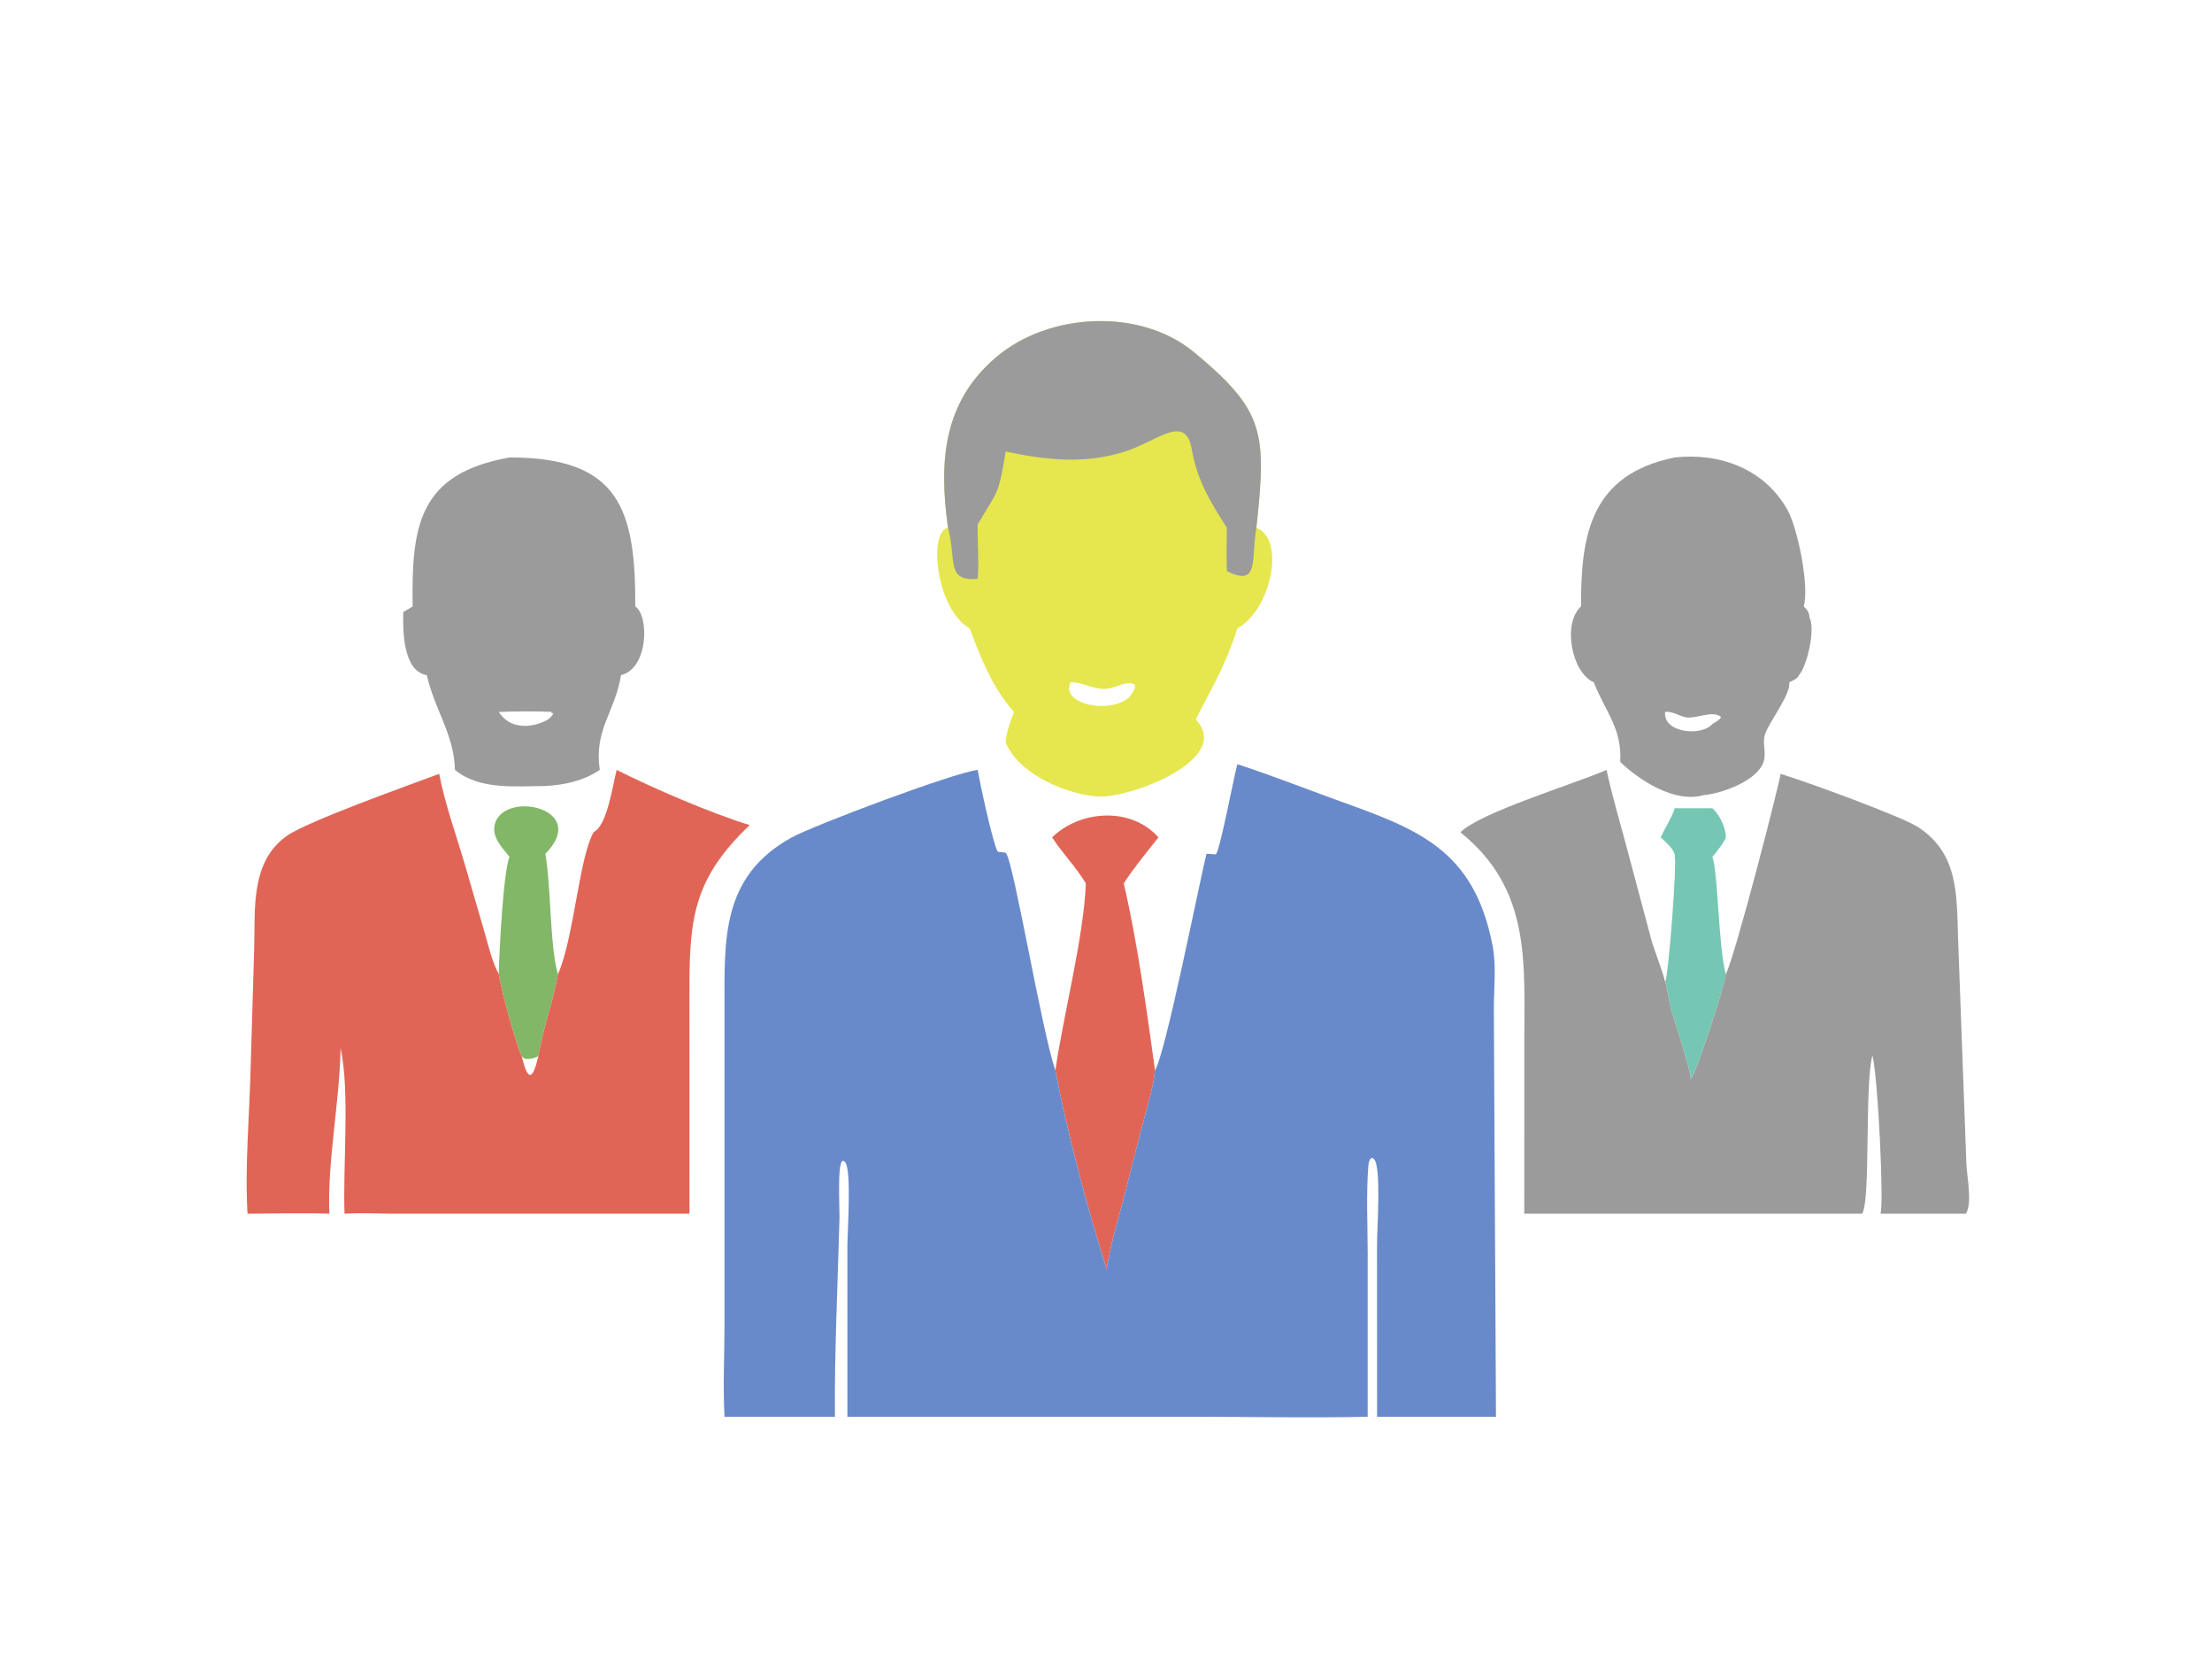 <svg version="1.1" xmlns="http://www.w3.org/2000/svg" style="display: block;" viewBox="0 0 2048 1538" width="682" height="512">
<path transform="translate(0,0)" fill="rgb(117,199,179)" d="M 1550.67 748.468 L 1585.58 748.468 C 1592.07 753.995 1598.46 767.088 1597.99 775.455 C 1597.61 778.46 1588.18 790.945 1585.58 793.368 C 1590.96 807.769 1591.04 875.731 1597.99 902.082 C 1597.74 910.773 1570.99 993.499 1565.52 999.309 C 1566.18 992.647 1549.71 943.104 1547.03 933.446 C 1545.85 929.226 1543.02 911.053 1541.8 909.49 C 1545 904.135 1552.97 798.173 1550.67 793.368 L 1550.92 791.625 C 1548.83 784.956 1542.68 780.16 1537.77 775.455 C 1540.85 768.179 1549.34 754.688 1550.67 748.468 z"/>
<path transform="translate(0,0)" fill="rgb(129,183,103)" d="M 471.504 793.368 C 465.356 785.656 456.232 776.577 457.478 765.941 C 461.634 730.46 547.652 747.157 504.756 790.681 C 510.218 822.066 508.751 876.089 516.415 902.082 C 511.954 927.731 502.389 952.487 498.238 978.187 C 494.064 980.201 489.938 981.057 485.328 980.355 L 482.832 978.187 C 476.066 961.948 464.602 919.756 461.625 902.082 C 461.929 882.839 465.696 808.435 471.504 793.368 z"/>
<path transform="translate(0,0)" fill="rgb(225,101,86)" d="M 974.101 775.455 C 999.892 750.071 1047.51 746.911 1072.54 775.455 C 1061.66 789.354 1050 803.208 1040.44 818.057 C 1052.9 871.009 1061.95 937.228 1069.4 991.069 C 1067.66 1008 1061.96 1025.26 1057.73 1041.71 L 1039.79 1111.79 C 1034.25 1132.81 1028.12 1153.43 1024.58 1174.92 C 1007.98 1123.79 987.178 1045.22 977.117 991.069 C 984.613 939.53 1003.39 867.685 1005.35 818.057 C 996.239 802.908 983.704 790.227 974.101 775.455 z"/>
<path transform="translate(0,0)" fill="rgb(155,155,155)" d="M 471.504 423.629 C 573.342 423.416 588.35 471.724 588.053 561.594 C 600.894 569.766 600.492 618.999 574.848 625.174 C 569.175 660.008 549.597 675.56 555.191 712.967 C 539.576 723.262 523.061 726.767 504.756 727.874 C 476.906 728.012 443.878 731.676 421.025 712.967 C 420.122 679.853 402.885 658.923 394.909 625.174 C 372.948 621.672 372.658 583.928 373.167 566.77 L 381.845 561.594 C 380.761 487.626 386.801 438.734 471.504 423.629 z M 461.625 659.242 C 471.745 675.502 492.118 674.821 507.315 666.238 C 509.311 664.436 511.368 662.976 512.154 660.299 L 511.582 659.424 L 511.799 660.452 L 511.275 660.782 L 510.009 659.134 C 494.027 658.597 477.609 658.683 461.625 659.242 z"/>
<path transform="translate(0,0)" fill="rgb(155,155,155)" d="M 1550.67 423.629 C 1592.36 419.006 1634.09 434.163 1655.33 472.518 C 1664.49 489.05 1675.64 542.675 1670.22 561.594 C 1673.55 564.667 1675.33 567.241 1675.54 571.849 C 1681.29 583.042 1673.19 616.772 1665.84 625.174 C 1664.43 628.551 1659.99 630.268 1656.87 631.804 C 1658.3 643.245 1638.04 668.426 1634.28 680.219 C 1631.66 688.417 1635.88 698.078 1632.95 705.55 C 1627.02 723.319 1593.9 734.974 1577.24 736.333 C 1551.15 744.009 1517.84 722.673 1500.27 705.55 C 1501.92 674.304 1487.09 660.229 1475.75 631.804 C 1455.36 623.008 1446.39 577.539 1463.95 561.594 C 1463.67 493.875 1473.47 439.46 1550.67 423.629 z M 1541.8 659.242 C 1539.95 678.94 1575.61 682.115 1585.58 670.494 C 1588.34 668.892 1590.78 667.37 1593.09 665.157 L 1593.43 663.727 C 1585.49 657.649 1571.1 665.544 1561.85 664.336 C 1554.98 663.439 1548.94 658.343 1541.8 659.242 z"/>
<path transform="translate(0,0)" fill="rgb(230,230,78)" d="M 877.651 488.725 C 869.256 428.411 872.562 372.418 922.955 330.17 C 971.423 289.535 1055.51 284.794 1105.47 326.097 C 1171.64 380.798 1172.57 401.165 1163.3 488.725 C 1190.51 499.402 1177.02 564.655 1145.66 581.94 C 1135.37 614.637 1122.64 635.89 1107.09 666.238 C 1142.36 703.037 1045.86 739.663 1016.12 737.599 C 987.406 735.607 942.261 716.614 931.087 687.21 C 931.969 677.181 935.311 668.549 938.854 659.242 C 918.967 637.405 908.01 609.215 897.76 581.94 C 867.075 564.677 858.879 492.578 877.651 488.725 z M 991.264 631.804 C 981.39 651.849 1026.41 661.652 1045.03 646.142 C 1047.69 642.997 1049.42 640.469 1050.94 636.578 L 1050.72 634.054 C 1043.52 629.914 1034.11 636.352 1026.82 637.569 C 1013.74 639.751 1003.63 631.552 991.264 631.804 z"/>
<path transform="translate(0,0)" fill="rgb(155,155,155)" d="M 877.651 488.725 C 869.256 428.411 872.562 372.418 922.955 330.17 C 971.423 289.535 1055.51 284.794 1105.47 326.097 C 1171.64 380.798 1172.57 401.165 1163.3 488.725 C 1158.14 517.431 1166.49 544.116 1135.92 528.88 C 1135.44 515.506 1135.88 502.105 1135.92 488.725 C 1120.65 464.699 1108.29 444.566 1103.4 415.963 C 1097.67 382.395 1071.3 408.773 1041.29 418.219 C 1004.11 429.926 968.839 426.143 931.087 418.111 C 924.465 459.016 923.752 454.116 905.136 485.586 C 904.804 502.383 906.565 519.263 905.136 535.995 C 875.166 538.913 885.727 517.356 877.651 488.725 z"/>
<path transform="translate(0,0)" fill="rgb(225,101,86)" d="M 570.784 712.967 C 605.393 730.26 657.021 752.664 694.027 764.052 C 643.741 812.048 638.171 847.668 638.21 913.433 L 638.24 1123.95 L 361.884 1123.92 C 347.496 1123.81 333.13 1123.08 318.752 1123.95 C 317.102 1080.47 323.847 1010.66 315.103 970.656 C 314.263 1020.29 302.682 1076.19 304.697 1123.95 C 279.545 1123.09 254.118 1123.88 228.935 1123.95 C 226.266 1080.74 230.743 1032.79 231.783 989.039 L 235.065 878.913 C 236.151 842.691 231.204 798.299 265.135 774.159 C 284.324 760.507 377.971 727.296 406.408 716.597 C 412.016 745.517 422.577 774.278 430.803 802.618 L 448.236 862.613 C 452.064 875.658 455.178 890.087 461.625 902.082 C 464.602 919.756 476.066 961.948 482.832 978.187 L 485.328 980.355 C 489.938 981.057 494.064 980.201 498.238 978.187 C 502.389 952.487 511.954 927.731 516.415 902.082 C 531.2 869.286 535.956 793.472 549.652 770.365 C 561.996 764.692 567.329 726.182 570.784 712.967 z M 482.832 978.187 C 488.503 1001.24 492.82 1001.12 498.238 978.187 C 494.064 980.201 489.938 981.057 485.328 980.355 L 482.832 978.187 z"/>
<path transform="translate(0,0)" fill="rgb(155,155,155)" d="M 1352.23 770.727 C 1370.69 752.315 1456.57 726.399 1487.6 712.967 C 1492.52 735.819 1499.14 758.342 1505.22 780.904 L 1529.07 870.193 C 1531.7 879.878 1540.79 902.481 1541.8 909.49 C 1543.02 911.053 1545.85 929.226 1547.03 933.446 C 1549.71 943.104 1566.18 992.647 1565.52 999.309 C 1570.99 993.499 1597.74 910.773 1597.99 902.082 C 1606.75 886.029 1649.32 719.048 1648.77 716.597 C 1673.06 723.967 1760.8 756.044 1775.92 765.815 C 1813.6 790.171 1811.81 828.615 1813.12 867.88 L 1820.84 1077.42 C 1821.26 1089.14 1826.57 1113.96 1820.43 1123.95 L 1741.21 1123.95 C 1744.68 1116.78 1739.05 997.32 1733.8 977.265 C 1726.45 1005.85 1732.36 1111.71 1724.27 1123.95 L 1411.38 1123.95 L 1411.41 966.327 C 1411.41 891.294 1417.95 823.581 1352.23 770.727 z"/>
<path transform="translate(0,0)" fill="rgb(105,138,202)" d="M 1145.66 707.67 C 1176.98 717.877 1207.99 730.096 1238.99 741.308 C 1311.7 767.6 1364.69 785.85 1381.99 875.543 C 1385.63 894.392 1383.32 913.869 1383.2 932.932 L 1385.19 1311.96 L 1275.04 1311.96 L 1275 1152.08 C 1274.97 1139.54 1279.07 1081.3 1272.44 1073.65 C 1268.85 1069.5 1267.2 1076.47 1266.99 1079.13 C 1264.87 1106.19 1266.35 1134.24 1266.36 1161.43 L 1266.36 1311.96 C 1212.99 1313.16 1159.29 1311.98 1105.89 1311.98 L 784.49 1311.96 L 784.482 1154.16 C 784.46 1141.45 788.483 1084.48 782.566 1076.47 C 774.267 1065.24 777.427 1117.46 777.149 1128.36 C 775.629 1188.05 772.414 1252.5 772.944 1311.96 L 670.692 1311.96 C 669.111 1283.6 670.676 1254.26 670.683 1225.79 L 670.667 933.731 C 670.671 870.445 667.354 812.035 732.286 775.844 C 752.935 764.335 882.956 715.526 905.136 712.967 C 907.441 726.137 918.693 778.633 923.482 788.357 C 926.013 789.897 930.203 788.585 931.508 790.217 C 938.68 799.193 964.607 955.546 977.117 991.069 C 987.178 1045.22 1007.98 1123.79 1024.58 1174.92 C 1028.12 1153.43 1034.25 1132.81 1039.79 1111.79 L 1057.73 1041.71 C 1061.96 1025.26 1067.66 1008 1069.4 991.069 C 1079.43 974.723 1110.23 818.118 1117.05 790.681 C 1117.73 790.325 1124.17 791.233 1125.65 791.209 C 1129.54 788.299 1142.32 719.439 1145.66 707.67 z"/>
</svg>